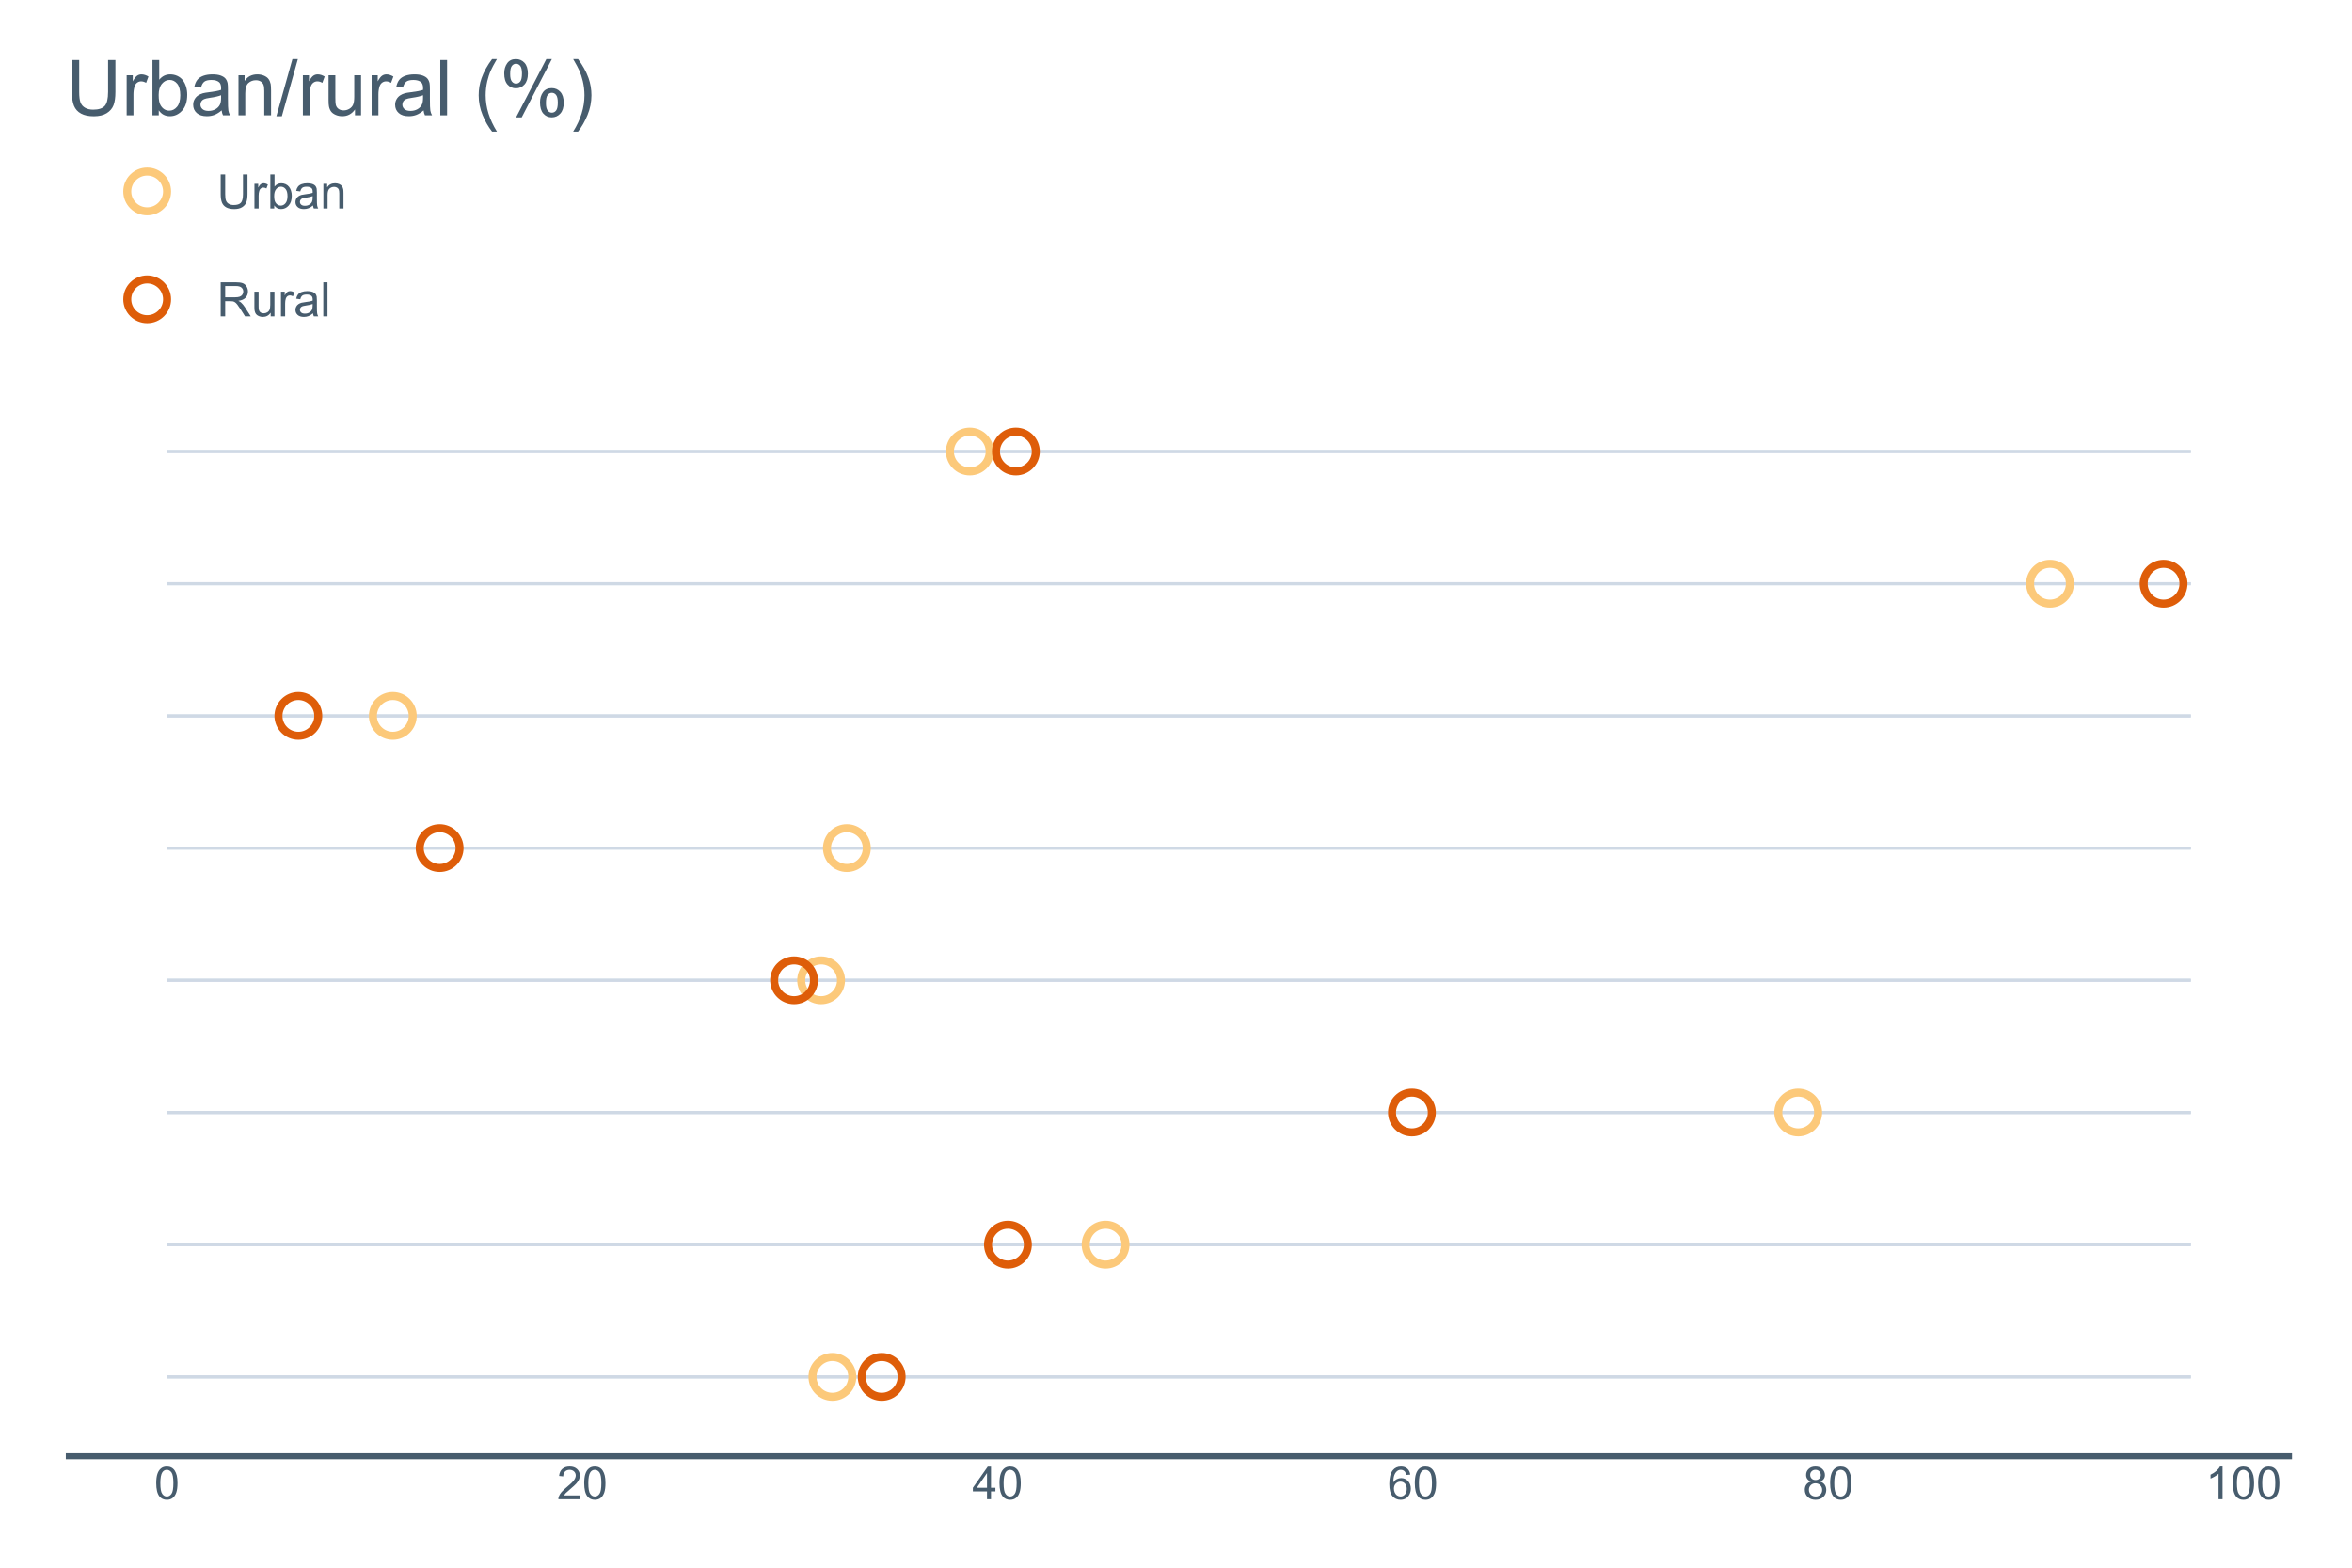 <?xml version="1.0" encoding="UTF-8"?>
<svg xmlns="http://www.w3.org/2000/svg" xmlns:xlink="http://www.w3.org/1999/xlink" width="1080pt" height="720pt" viewBox="0 0 1080 720" version="1.1">
<defs>
<g>
<symbol overflow="visible" id="glyph0-0">
<path style="stroke:none;" d="M 0.867 -7.383 C 0.867 -9.152 1.047 -10.574 1.414 -11.656 C 1.773 -12.734 2.316 -13.57 3.039 -14.156 C 3.754 -14.742 4.656 -15.035 5.75 -15.035 C 6.551 -15.035 7.258 -14.871 7.863 -14.547 C 8.469 -14.223 8.969 -13.758 9.363 -13.148 C 9.758 -12.539 10.066 -11.797 10.293 -10.922 C 10.516 -10.047 10.629 -8.867 10.633 -7.383 C 10.629 -5.625 10.449 -4.207 10.09 -3.129 C 9.73 -2.051 9.191 -1.215 8.473 -0.629 C 7.754 -0.039 6.844 0.25 5.75 0.254 C 4.305 0.25 3.172 -0.262 2.348 -1.297 C 1.359 -2.539 0.867 -4.57 0.867 -7.383 Z M 2.758 -7.383 C 2.754 -4.922 3.043 -3.285 3.621 -2.477 C 4.195 -1.66 4.902 -1.254 5.75 -1.258 C 6.59 -1.254 7.301 -1.66 7.879 -2.48 C 8.453 -3.293 8.742 -4.93 8.742 -7.383 C 8.742 -9.848 8.453 -11.484 7.879 -12.297 C 7.301 -13.105 6.586 -13.512 5.73 -13.512 C 4.887 -13.512 4.211 -13.152 3.707 -12.441 C 3.07 -11.523 2.754 -9.84 2.758 -7.383 Z M 2.758 -7.383 "/>
</symbol>
<symbol overflow="visible" id="glyph0-1">
<path style="stroke:none;" d="M 10.531 -1.766 L 10.531 0 L 0.633 0 C 0.617 -0.441 0.688 -0.867 0.848 -1.277 C 1.098 -1.949 1.5 -2.613 2.059 -3.27 C 2.609 -3.922 3.414 -4.676 4.465 -5.535 C 6.09 -6.867 7.188 -7.926 7.762 -8.707 C 8.332 -9.484 8.617 -10.219 8.621 -10.918 C 8.617 -11.645 8.359 -12.262 7.84 -12.762 C 7.316 -13.262 6.637 -13.512 5.801 -13.512 C 4.914 -13.512 4.203 -13.246 3.676 -12.715 C 3.141 -12.184 2.875 -11.445 2.871 -10.508 L 0.98 -10.703 C 1.105 -12.109 1.594 -13.184 2.441 -13.926 C 3.281 -14.664 4.414 -15.035 5.844 -15.035 C 7.273 -15.035 8.41 -14.637 9.25 -13.84 C 10.086 -13.043 10.504 -12.055 10.508 -10.879 C 10.504 -10.273 10.383 -9.684 10.141 -9.109 C 9.895 -8.527 9.488 -7.918 8.922 -7.281 C 8.352 -6.637 7.406 -5.758 6.086 -4.648 C 4.98 -3.719 4.273 -3.09 3.961 -2.762 C 3.648 -2.426 3.391 -2.094 3.188 -1.766 Z M 10.531 -1.766 "/>
</symbol>
<symbol overflow="visible" id="glyph0-2">
<path style="stroke:none;" d="M 6.762 0 L 6.762 -3.586 L 0.266 -3.586 L 0.266 -5.27 L 7.098 -14.973 L 8.598 -14.973 L 8.598 -5.27 L 10.621 -5.27 L 10.621 -3.586 L 8.598 -3.586 L 8.598 0 Z M 6.762 -5.27 L 6.762 -12.02 L 2.074 -5.27 Z M 6.762 -5.27 "/>
</symbol>
<symbol overflow="visible" id="glyph0-3">
<path style="stroke:none;" d="M 10.406 -11.305 L 8.578 -11.164 C 8.414 -11.883 8.18 -12.406 7.883 -12.734 C 7.383 -13.258 6.773 -13.523 6.047 -13.523 C 5.461 -13.523 4.945 -13.359 4.504 -13.031 C 3.922 -12.609 3.465 -11.992 3.137 -11.184 C 2.801 -10.371 2.629 -9.219 2.613 -7.723 C 3.055 -8.395 3.594 -8.891 4.238 -9.219 C 4.875 -9.543 5.547 -9.707 6.25 -9.711 C 7.473 -9.707 8.516 -9.258 9.379 -8.359 C 10.238 -7.457 10.668 -6.293 10.672 -4.863 C 10.668 -3.922 10.465 -3.047 10.062 -2.242 C 9.656 -1.434 9.102 -0.816 8.395 -0.387 C 7.684 0.039 6.879 0.25 5.984 0.254 C 4.449 0.25 3.199 -0.309 2.234 -1.434 C 1.266 -2.559 0.785 -4.418 0.785 -7.008 C 0.785 -9.898 1.32 -12 2.391 -13.316 C 3.32 -14.461 4.574 -15.035 6.16 -15.035 C 7.332 -15.035 8.297 -14.703 9.055 -14.043 C 9.805 -13.379 10.258 -12.465 10.406 -11.305 Z M 2.902 -4.852 C 2.898 -4.219 3.035 -3.609 3.305 -3.031 C 3.57 -2.449 3.945 -2.012 4.43 -1.711 C 4.914 -1.406 5.422 -1.254 5.953 -1.258 C 6.727 -1.254 7.391 -1.566 7.953 -2.195 C 8.508 -2.82 8.789 -3.672 8.793 -4.75 C 8.789 -5.781 8.512 -6.598 7.965 -7.195 C 7.41 -7.789 6.719 -8.086 5.883 -8.09 C 5.051 -8.086 4.344 -7.789 3.77 -7.195 C 3.188 -6.598 2.898 -5.816 2.902 -4.852 Z M 2.902 -4.852 "/>
</symbol>
<symbol overflow="visible" id="glyph0-4">
<path style="stroke:none;" d="M 3.695 -8.121 C 2.934 -8.398 2.367 -8.793 2 -9.312 C 1.629 -9.828 1.445 -10.449 1.449 -11.172 C 1.445 -12.262 1.84 -13.18 2.625 -13.922 C 3.406 -14.664 4.445 -15.035 5.75 -15.035 C 7.055 -15.035 8.109 -14.652 8.906 -13.895 C 9.703 -13.133 10.102 -12.211 10.102 -11.121 C 10.102 -10.426 9.918 -9.82 9.555 -9.309 C 9.188 -8.793 8.633 -8.398 7.895 -8.121 C 8.809 -7.82 9.508 -7.336 9.992 -6.668 C 10.469 -6 10.711 -5.203 10.715 -4.281 C 10.711 -2.996 10.258 -1.918 9.355 -1.051 C 8.445 -0.18 7.254 0.25 5.781 0.254 C 4.301 0.25 3.109 -0.184 2.203 -1.059 C 1.297 -1.93 0.844 -3.02 0.848 -4.332 C 0.844 -5.301 1.09 -6.117 1.586 -6.773 C 2.078 -7.43 2.781 -7.879 3.695 -8.121 Z M 3.328 -11.234 C 3.328 -10.523 3.555 -9.945 4.012 -9.496 C 4.469 -9.047 5.062 -8.824 5.789 -8.824 C 6.496 -8.824 7.074 -9.047 7.531 -9.492 C 7.98 -9.938 8.207 -10.484 8.211 -11.133 C 8.207 -11.805 7.977 -12.371 7.512 -12.832 C 7.043 -13.293 6.461 -13.523 5.77 -13.523 C 5.066 -13.523 4.484 -13.297 4.023 -12.848 C 3.559 -12.398 3.328 -11.859 3.328 -11.234 Z M 2.738 -4.32 C 2.734 -3.793 2.859 -3.285 3.109 -2.797 C 3.355 -2.305 3.727 -1.926 4.219 -1.66 C 4.707 -1.387 5.234 -1.254 5.801 -1.258 C 6.676 -1.254 7.398 -1.535 7.977 -2.105 C 8.547 -2.668 8.836 -3.387 8.836 -4.258 C 8.836 -5.141 8.539 -5.871 7.949 -6.453 C 7.359 -7.031 6.621 -7.324 5.738 -7.324 C 4.871 -7.324 4.156 -7.035 3.59 -6.465 C 3.02 -5.887 2.734 -5.172 2.738 -4.32 Z M 2.738 -4.32 "/>
</symbol>
<symbol overflow="visible" id="glyph0-5">
<path style="stroke:none;" d="M 7.793 0 L 5.953 0 L 5.953 -11.715 C 5.508 -11.289 4.926 -10.867 4.211 -10.449 C 3.492 -10.023 2.848 -9.707 2.277 -9.5 L 2.277 -11.273 C 3.305 -11.758 4.203 -12.344 4.973 -13.031 C 5.742 -13.719 6.289 -14.387 6.609 -15.035 L 7.793 -15.035 Z M 7.793 0 "/>
</symbol>
<symbol overflow="visible" id="glyph1-0">
<path style="stroke:none;" d="M 11.969 -15.668 L 14.043 -15.668 L 14.043 -6.617 C 14.039 -5.039 13.859 -3.789 13.508 -2.863 C 13.148 -1.938 12.508 -1.184 11.582 -0.605 C 10.648 -0.023 9.426 0.262 7.918 0.266 C 6.449 0.262 5.25 0.012 4.316 -0.492 C 3.383 -0.996 2.719 -1.727 2.32 -2.688 C 1.922 -3.645 1.723 -4.953 1.723 -6.617 L 1.723 -15.668 L 3.793 -15.668 L 3.793 -6.625 C 3.789 -5.262 3.918 -4.258 4.172 -3.617 C 4.426 -2.969 4.859 -2.473 5.477 -2.125 C 6.09 -1.773 6.844 -1.598 7.738 -1.602 C 9.258 -1.598 10.344 -1.945 10.996 -2.637 C 11.641 -3.328 11.965 -4.656 11.969 -6.625 Z M 11.969 -15.668 "/>
</symbol>
<symbol overflow="visible" id="glyph1-1">
<path style="stroke:none;" d="M 1.422 0 L 1.422 -11.352 L 3.152 -11.352 L 3.152 -9.629 C 3.594 -10.43 4 -10.961 4.375 -11.219 C 4.746 -11.473 5.156 -11.602 5.609 -11.605 C 6.254 -11.602 6.914 -11.395 7.59 -10.988 L 6.926 -9.203 C 6.453 -9.477 5.98 -9.613 5.516 -9.617 C 5.09 -9.613 4.711 -9.488 4.379 -9.238 C 4.043 -8.984 3.805 -8.633 3.664 -8.188 C 3.445 -7.5 3.34 -6.754 3.344 -5.941 L 3.344 0 Z M 1.422 0 "/>
</symbol>
<symbol overflow="visible" id="glyph1-2">
<path style="stroke:none;" d="M 3.219 0 L 1.434 0 L 1.434 -15.668 L 3.355 -15.668 L 3.355 -10.078 C 4.164 -11.094 5.199 -11.602 6.465 -11.605 C 7.16 -11.602 7.82 -11.461 8.445 -11.184 C 9.066 -10.898 9.582 -10.504 9.984 -9.996 C 10.387 -9.488 10.703 -8.871 10.934 -8.152 C 11.16 -7.43 11.273 -6.664 11.277 -5.848 C 11.273 -3.902 10.793 -2.398 9.832 -1.336 C 8.871 -0.273 7.715 0.258 6.371 0.258 C 5.027 0.258 3.977 -0.301 3.219 -1.422 Z M 3.195 -5.762 C 3.191 -4.395 3.379 -3.414 3.75 -2.812 C 4.355 -1.82 5.176 -1.324 6.211 -1.324 C 7.051 -1.324 7.777 -1.688 8.391 -2.418 C 9 -3.148 9.305 -4.238 9.309 -5.688 C 9.305 -7.168 9.012 -8.262 8.426 -8.965 C 7.84 -9.668 7.129 -10.02 6.297 -10.023 C 5.453 -10.02 4.727 -9.656 4.113 -8.93 C 3.5 -8.199 3.191 -7.141 3.195 -5.762 Z M 3.195 -5.762 "/>
</symbol>
<symbol overflow="visible" id="glyph1-3">
<path style="stroke:none;" d="M 8.852 -1.398 C 8.137 -0.793 7.449 -0.367 6.793 -0.117 C 6.129 0.133 5.422 0.258 4.672 0.258 C 3.422 0.258 2.465 -0.047 1.793 -0.656 C 1.121 -1.266 0.785 -2.043 0.789 -2.992 C 0.785 -3.547 0.91 -4.055 1.168 -4.516 C 1.418 -4.973 1.75 -5.34 2.164 -5.621 C 2.57 -5.895 3.031 -6.105 3.547 -6.254 C 3.922 -6.348 4.492 -6.445 5.258 -6.539 C 6.809 -6.727 7.953 -6.945 8.688 -7.203 C 8.691 -7.461 8.695 -7.629 8.699 -7.707 C 8.695 -8.488 8.516 -9.043 8.156 -9.363 C 7.664 -9.797 6.934 -10.012 5.965 -10.016 C 5.059 -10.012 4.387 -9.855 3.957 -9.539 C 3.523 -9.219 3.207 -8.656 3.004 -7.855 L 1.121 -8.113 C 1.289 -8.914 1.57 -9.562 1.965 -10.062 C 2.355 -10.555 2.922 -10.938 3.664 -11.203 C 4.402 -11.469 5.262 -11.602 6.242 -11.605 C 7.207 -11.602 7.996 -11.488 8.602 -11.262 C 9.207 -11.035 9.652 -10.746 9.938 -10.402 C 10.223 -10.055 10.422 -9.621 10.539 -9.094 C 10.598 -8.766 10.629 -8.172 10.633 -7.32 L 10.633 -4.758 C 10.629 -2.969 10.668 -1.836 10.754 -1.363 C 10.832 -0.887 10.996 -0.434 11.242 0 L 9.234 0 C 9.031 -0.398 8.902 -0.863 8.852 -1.398 Z M 8.688 -5.695 C 7.988 -5.41 6.941 -5.168 5.547 -4.969 C 4.754 -4.855 4.195 -4.727 3.867 -4.586 C 3.539 -4.441 3.285 -4.23 3.109 -3.957 C 2.93 -3.68 2.84 -3.379 2.844 -3.047 C 2.84 -2.531 3.035 -2.102 3.426 -1.762 C 3.812 -1.418 4.379 -1.246 5.129 -1.25 C 5.867 -1.246 6.527 -1.41 7.105 -1.734 C 7.68 -2.059 8.105 -2.5 8.379 -3.066 C 8.582 -3.496 8.684 -4.141 8.688 -4.992 Z M 8.688 -5.695 "/>
</symbol>
<symbol overflow="visible" id="glyph1-4">
<path style="stroke:none;" d="M 1.441 0 L 1.441 -11.352 L 3.176 -11.352 L 3.176 -9.738 C 4.008 -10.98 5.211 -11.602 6.785 -11.605 C 7.469 -11.602 8.098 -11.48 8.672 -11.238 C 9.246 -10.992 9.676 -10.668 9.961 -10.27 C 10.246 -9.867 10.445 -9.395 10.559 -8.852 C 10.629 -8.492 10.664 -7.867 10.668 -6.98 L 10.668 0 L 8.742 0 L 8.742 -6.906 C 8.742 -7.684 8.664 -8.27 8.516 -8.66 C 8.363 -9.051 8.098 -9.359 7.719 -9.594 C 7.336 -9.82 6.891 -9.938 6.379 -9.941 C 5.559 -9.938 4.852 -9.676 4.258 -9.16 C 3.66 -8.637 3.363 -7.652 3.367 -6.199 L 3.367 0 Z M 1.441 0 "/>
</symbol>
<symbol overflow="visible" id="glyph1-5">
<path style="stroke:none;" d="M 1.723 0 L 1.723 -15.668 L 8.668 -15.668 C 10.059 -15.668 11.121 -15.527 11.852 -15.246 C 12.574 -14.965 13.156 -14.465 13.594 -13.754 C 14.027 -13.039 14.242 -12.254 14.246 -11.395 C 14.242 -10.281 13.883 -9.344 13.168 -8.582 C 12.445 -7.816 11.336 -7.332 9.832 -7.129 C 10.379 -6.863 10.793 -6.602 11.082 -6.348 C 11.684 -5.789 12.258 -5.098 12.805 -4.266 L 15.531 0 L 12.922 0 L 10.848 -3.262 C 10.238 -4.199 9.742 -4.918 9.352 -5.418 C 8.961 -5.914 8.609 -6.262 8.301 -6.465 C 7.988 -6.66 7.672 -6.801 7.352 -6.883 C 7.113 -6.93 6.73 -6.953 6.199 -6.957 L 3.793 -6.957 L 3.793 0 Z M 3.793 -8.754 L 8.25 -8.754 C 9.195 -8.754 9.934 -8.852 10.473 -9.047 C 11.004 -9.242 11.41 -9.555 11.691 -9.984 C 11.965 -10.414 12.105 -10.883 12.109 -11.395 C 12.105 -12.133 11.836 -12.742 11.301 -13.219 C 10.762 -13.695 9.914 -13.934 8.754 -13.938 L 3.793 -13.938 Z M 3.793 -8.754 "/>
</symbol>
<symbol overflow="visible" id="glyph1-6">
<path style="stroke:none;" d="M 8.883 0 L 8.883 -1.668 C 7.996 -0.383 6.793 0.258 5.281 0.258 C 4.605 0.258 3.98 0.133 3.402 -0.125 C 2.82 -0.379 2.391 -0.703 2.109 -1.094 C 1.828 -1.48 1.629 -1.957 1.52 -2.523 C 1.434 -2.898 1.395 -3.496 1.398 -4.316 L 1.398 -11.352 L 3.324 -11.352 L 3.324 -5.055 C 3.32 -4.047 3.359 -3.371 3.441 -3.023 C 3.559 -2.516 3.816 -2.117 4.211 -1.832 C 4.602 -1.539 5.086 -1.395 5.664 -1.398 C 6.238 -1.395 6.781 -1.543 7.289 -1.844 C 7.793 -2.137 8.148 -2.539 8.363 -3.051 C 8.57 -3.559 8.676 -4.297 8.68 -5.27 L 8.68 -11.352 L 10.602 -11.352 L 10.602 0 Z M 8.883 0 "/>
</symbol>
<symbol overflow="visible" id="glyph1-7">
<path style="stroke:none;" d="M 1.398 0 L 1.398 -15.668 L 3.324 -15.668 L 3.324 0 Z M 1.398 0 "/>
</symbol>
<symbol overflow="visible" id="glyph2-0">
<path style="stroke:none;" d="M 19.414 -25.41 L 22.777 -25.41 L 22.777 -10.73 C 22.773 -8.172 22.484 -6.145 21.91 -4.645 C 21.328 -3.141 20.285 -1.918 18.781 -0.977 C 17.27 -0.035 15.293 0.434 12.844 0.434 C 10.461 0.434 8.512 0.023 7 -0.797 C 5.484 -1.617 4.402 -2.805 3.758 -4.359 C 3.109 -5.914 2.789 -8.035 2.789 -10.73 L 2.789 -25.41 L 6.152 -25.41 L 6.152 -10.746 C 6.152 -8.539 6.355 -6.91 6.766 -5.867 C 7.176 -4.816 7.883 -4.012 8.883 -3.449 C 9.883 -2.883 11.105 -2.602 12.551 -2.602 C 15.02 -2.602 16.781 -3.16 17.836 -4.281 C 18.887 -5.398 19.41 -7.555 19.414 -10.746 Z M 19.414 -25.41 "/>
</symbol>
<symbol overflow="visible" id="glyph2-1">
<path style="stroke:none;" d="M 2.305 0 L 2.305 -18.41 L 5.113 -18.41 L 5.113 -15.617 C 5.828 -16.922 6.488 -17.785 7.098 -18.199 C 7.699 -18.613 8.367 -18.82 9.102 -18.824 C 10.148 -18.82 11.219 -18.484 12.309 -17.82 L 11.234 -14.926 C 10.469 -15.371 9.707 -15.598 8.945 -15.602 C 8.262 -15.598 7.648 -15.391 7.105 -14.984 C 6.562 -14.57 6.176 -14.004 5.945 -13.277 C 5.598 -12.168 5.426 -10.953 5.426 -9.637 L 5.426 0 Z M 2.305 0 "/>
</symbol>
<symbol overflow="visible" id="glyph2-2">
<path style="stroke:none;" d="M 5.219 0 L 2.324 0 L 2.324 -25.41 L 5.441 -25.41 L 5.441 -16.348 C 6.758 -17.996 8.441 -18.82 10.488 -18.824 C 11.621 -18.82 12.691 -18.594 13.703 -18.141 C 14.711 -17.684 15.543 -17.039 16.199 -16.215 C 16.852 -15.387 17.363 -14.391 17.734 -13.227 C 18.102 -12.055 18.285 -10.809 18.289 -9.48 C 18.285 -6.324 17.504 -3.887 15.945 -2.168 C 14.383 -0.449 12.512 0.41 10.332 0.414 C 8.152 0.41 6.449 -0.492 5.219 -2.305 Z M 5.184 -9.344 C 5.18 -7.133 5.48 -5.539 6.086 -4.559 C 7.066 -2.949 8.395 -2.145 10.07 -2.148 C 11.434 -2.145 12.613 -2.738 13.605 -3.926 C 14.598 -5.109 15.094 -6.875 15.098 -9.223 C 15.094 -11.625 14.617 -13.398 13.668 -14.543 C 12.711 -15.684 11.559 -16.254 10.211 -16.258 C 8.844 -16.254 7.664 -15.66 6.672 -14.48 C 5.676 -13.293 5.18 -11.582 5.184 -9.344 Z M 5.184 -9.344 "/>
</symbol>
<symbol overflow="visible" id="glyph2-3">
<path style="stroke:none;" d="M 14.352 -2.27 C 13.191 -1.285 12.082 -0.594 11.016 -0.191 C 9.945 0.211 8.797 0.41 7.574 0.414 C 5.551 0.41 3.996 -0.082 2.91 -1.066 C 1.82 -2.051 1.277 -3.312 1.281 -4.852 C 1.277 -5.754 1.48 -6.578 1.895 -7.324 C 2.301 -8.066 2.84 -8.664 3.508 -9.117 C 4.172 -9.566 4.922 -9.906 5.754 -10.141 C 6.363 -10.301 7.285 -10.457 8.527 -10.609 C 11.043 -10.906 12.898 -11.266 14.094 -11.684 C 14.102 -12.109 14.109 -12.379 14.109 -12.496 C 14.109 -13.766 13.812 -14.66 13.227 -15.184 C 12.426 -15.887 11.242 -16.242 9.672 -16.242 C 8.203 -16.242 7.121 -15.984 6.422 -15.469 C 5.723 -14.953 5.203 -14.043 4.871 -12.742 L 1.82 -13.156 C 2.094 -14.461 2.551 -15.516 3.188 -16.32 C 3.824 -17.117 4.742 -17.734 5.945 -18.172 C 7.145 -18.602 8.539 -18.82 10.125 -18.824 C 11.695 -18.82 12.969 -18.637 13.953 -18.27 C 14.93 -17.898 15.652 -17.434 16.117 -16.875 C 16.578 -16.312 16.902 -15.602 17.09 -14.75 C 17.191 -14.215 17.242 -13.258 17.246 -11.875 L 17.246 -7.715 C 17.242 -4.812 17.309 -2.977 17.445 -2.211 C 17.574 -1.438 17.84 -0.703 18.234 0 L 14.977 0 C 14.652 -0.645 14.441 -1.398 14.352 -2.27 Z M 14.094 -9.238 C 12.957 -8.773 11.258 -8.379 8.996 -8.059 C 7.707 -7.871 6.801 -7.664 6.273 -7.434 C 5.738 -7.203 5.328 -6.867 5.043 -6.422 C 4.75 -5.977 4.605 -5.48 4.609 -4.941 C 4.605 -4.105 4.922 -3.414 5.555 -2.859 C 6.184 -2.305 7.105 -2.027 8.32 -2.027 C 9.523 -2.027 10.59 -2.289 11.527 -2.816 C 12.457 -3.34 13.145 -4.059 13.59 -4.977 C 13.922 -5.676 14.09 -6.715 14.094 -8.094 Z M 14.094 -9.238 "/>
</symbol>
<symbol overflow="visible" id="glyph2-4">
<path style="stroke:none;" d="M 2.34 0 L 2.34 -18.41 L 5.148 -18.41 L 5.148 -15.793 C 6.496 -17.809 8.449 -18.82 11.008 -18.824 C 12.113 -18.82 13.133 -18.621 14.066 -18.227 C 14.992 -17.824 15.688 -17.301 16.152 -16.656 C 16.613 -16.008 16.938 -15.238 17.125 -14.352 C 17.238 -13.77 17.297 -12.762 17.301 -11.32 L 17.301 0 L 14.18 0 L 14.18 -11.199 C 14.18 -12.465 14.059 -13.414 13.816 -14.047 C 13.574 -14.672 13.141 -15.176 12.523 -15.555 C 11.902 -15.93 11.18 -16.117 10.348 -16.121 C 9.02 -16.117 7.871 -15.695 6.906 -14.855 C 5.941 -14.008 5.461 -12.41 5.461 -10.055 L 5.461 0 Z M 2.34 0 "/>
</symbol>
<symbol overflow="visible" id="glyph2-5">
<path style="stroke:none;" d="M 0 0.434 L 7.367 -25.844 L 9.863 -25.844 L 2.512 0.434 Z M 0 0.434 "/>
</symbol>
<symbol overflow="visible" id="glyph2-6">
<path style="stroke:none;" d="M 14.406 0 L 14.406 -2.703 C 12.969 -0.625 11.02 0.41 8.562 0.414 C 7.473 0.41 6.461 0.207 5.52 -0.207 C 4.578 -0.621 3.879 -1.145 3.422 -1.777 C 2.965 -2.402 2.645 -3.176 2.461 -4.09 C 2.332 -4.699 2.266 -5.668 2.27 -7.004 L 2.27 -18.41 L 5.391 -18.41 L 5.391 -8.199 C 5.391 -6.566 5.453 -5.469 5.582 -4.906 C 5.773 -4.082 6.188 -3.438 6.828 -2.973 C 7.461 -2.5 8.25 -2.266 9.188 -2.27 C 10.121 -2.266 10.996 -2.508 11.82 -2.988 C 12.637 -3.469 13.219 -4.121 13.562 -4.949 C 13.902 -5.773 14.074 -6.973 14.074 -8.547 L 14.074 -18.41 L 17.195 -18.41 L 17.195 0 Z M 14.406 0 "/>
</symbol>
<symbol overflow="visible" id="glyph2-7">
<path style="stroke:none;" d="M 2.27 0 L 2.27 -25.41 L 5.391 -25.41 L 5.391 0 Z M 2.27 0 "/>
</symbol>
<symbol overflow="visible" id="glyph2-8">
<path style="stroke:none;" d=""/>
</symbol>
<symbol overflow="visible" id="glyph2-9">
<path style="stroke:none;" d="M 8.305 7.473 C 6.578 5.293 5.121 2.754 3.934 -0.156 C 2.738 -3.066 2.145 -6.082 2.148 -9.203 C 2.145 -11.949 2.59 -14.586 3.484 -17.109 C 4.52 -20.031 6.125 -22.941 8.305 -25.844 L 10.539 -25.844 C 9.137 -23.438 8.211 -21.723 7.766 -20.695 C 7.055 -19.102 6.5 -17.438 6.102 -15.703 C 5.602 -13.543 5.355 -11.371 5.355 -9.188 C 5.355 -3.625 7.082 1.926 10.539 7.473 Z M 8.305 7.473 "/>
</symbol>
<symbol overflow="visible" id="glyph2-10">
<path style="stroke:none;" d="M 2.062 -19.309 C 2.062 -21.121 2.516 -22.664 3.43 -23.938 C 4.34 -25.203 5.664 -25.84 7.402 -25.844 C 8.992 -25.84 10.312 -25.27 11.359 -24.137 C 12.402 -22.996 12.926 -21.324 12.93 -19.121 C 12.926 -16.965 12.398 -15.309 11.344 -14.152 C 10.285 -12.988 8.98 -12.41 7.438 -12.41 C 5.898 -12.41 4.621 -12.98 3.598 -14.125 C 2.574 -15.27 2.062 -16.996 2.062 -19.309 Z M 7.488 -23.695 C 6.715 -23.695 6.07 -23.359 5.555 -22.688 C 5.039 -22.016 4.781 -20.785 4.785 -19 C 4.781 -17.367 5.039 -16.219 5.562 -15.559 C 6.078 -14.891 6.723 -14.559 7.488 -14.562 C 8.273 -14.559 8.922 -14.895 9.438 -15.566 C 9.949 -16.234 10.207 -17.461 10.211 -19.242 C 10.207 -20.883 9.945 -22.035 9.43 -22.699 C 8.906 -23.363 8.262 -23.695 7.488 -23.695 Z M 7.504 0.938 L 21.406 -25.844 L 23.938 -25.844 L 10.09 0.938 Z M 18.496 -5.961 C 18.492 -7.785 18.949 -9.332 19.863 -10.598 C 20.777 -11.859 22.105 -12.492 23.852 -12.496 C 25.441 -12.492 26.762 -11.922 27.812 -10.789 C 28.855 -9.648 29.379 -7.977 29.383 -5.773 C 29.379 -3.617 28.852 -1.961 27.797 -0.805 C 26.738 0.359 25.426 0.938 23.867 0.938 C 22.328 0.938 21.051 0.363 20.027 -0.785 C 19.004 -1.934 18.492 -3.656 18.496 -5.961 Z M 23.938 -10.348 C 23.148 -10.348 22.5 -10.012 21.988 -9.34 C 21.473 -8.668 21.215 -7.438 21.219 -5.652 C 21.215 -4.031 21.477 -2.887 21.996 -2.219 C 22.516 -1.547 23.156 -1.211 23.922 -1.215 C 24.715 -1.211 25.371 -1.547 25.887 -2.219 C 26.402 -2.887 26.66 -4.113 26.66 -5.895 C 26.66 -7.535 26.398 -8.688 25.879 -9.352 C 25.359 -10.016 24.711 -10.348 23.938 -10.348 Z M 23.938 -10.348 "/>
</symbol>
<symbol overflow="visible" id="glyph2-11">
<path style="stroke:none;" d="M 4.387 7.473 L 2.148 7.473 C 5.602 1.926 7.328 -3.625 7.332 -9.188 C 7.328 -11.359 7.082 -13.512 6.586 -15.652 C 6.191 -17.383 5.641 -19.047 4.941 -20.645 C 4.488 -21.68 3.559 -23.414 2.148 -25.844 L 4.387 -25.844 C 6.555 -22.941 8.16 -20.031 9.203 -17.109 C 10.09 -14.586 10.535 -11.949 10.539 -9.203 C 10.535 -6.082 9.938 -3.066 8.742 -0.156 C 7.547 2.754 6.094 5.293 4.387 7.473 Z M 4.387 7.473 "/>
</symbol>
</g>
<clipPath id="clip1">
  <path d="M 30.223 170.941 L 1053.441 170.941 L 1053.441 669.785 L 30.223 669.785 Z M 30.223 170.941 "/>
</clipPath>
</defs>
<g id="surface63162">
<g clip-path="url(#clip1)" clip-rule="nonzero">
<path style="fill-rule:nonzero;fill:rgb(34.902%,34.902%,34.902%);fill-opacity:1;stroke-width:1.383;stroke-linecap:square;stroke-linejoin:miter;stroke:rgb(81.176%,85.098%,89.804%);stroke-opacity:1;stroke-miterlimit:10;" d="M 76.688 328.793 L 1005.977 328.793 Z M 76.688 328.793 "/>
<path style="fill-rule:nonzero;fill:rgb(34.902%,34.902%,34.902%);fill-opacity:1;stroke-width:1.383;stroke-linecap:square;stroke-linejoin:miter;stroke:rgb(81.176%,85.098%,89.804%);stroke-opacity:1;stroke-miterlimit:10;" d="M 76.688 328.793 L 1005.977 328.793 Z M 76.688 328.793 "/>
<path style="fill-rule:nonzero;fill:rgb(34.902%,34.902%,34.902%);fill-opacity:1;stroke-width:1.383;stroke-linecap:square;stroke-linejoin:miter;stroke:rgb(81.176%,85.098%,89.804%);stroke-opacity:1;stroke-miterlimit:10;" d="M 76.688 389.508 L 1005.977 389.508 Z M 76.688 389.508 "/>
<path style="fill-rule:nonzero;fill:rgb(34.902%,34.902%,34.902%);fill-opacity:1;stroke-width:1.383;stroke-linecap:square;stroke-linejoin:miter;stroke:rgb(81.176%,85.098%,89.804%);stroke-opacity:1;stroke-miterlimit:10;" d="M 76.688 389.508 L 1005.977 389.508 Z M 76.688 389.508 "/>
<path style="fill-rule:nonzero;fill:rgb(34.902%,34.902%,34.902%);fill-opacity:1;stroke-width:1.383;stroke-linecap:square;stroke-linejoin:miter;stroke:rgb(81.176%,85.098%,89.804%);stroke-opacity:1;stroke-miterlimit:10;" d="M 76.688 450.219 L 1005.977 450.219 Z M 76.688 450.219 "/>
<path style="fill-rule:nonzero;fill:rgb(34.902%,34.902%,34.902%);fill-opacity:1;stroke-width:1.383;stroke-linecap:square;stroke-linejoin:miter;stroke:rgb(81.176%,85.098%,89.804%);stroke-opacity:1;stroke-miterlimit:10;" d="M 76.688 450.219 L 1005.977 450.219 Z M 76.688 450.219 "/>
<path style="fill-rule:nonzero;fill:rgb(34.902%,34.902%,34.902%);fill-opacity:1;stroke-width:1.383;stroke-linecap:square;stroke-linejoin:miter;stroke:rgb(81.176%,85.098%,89.804%);stroke-opacity:1;stroke-miterlimit:10;" d="M 76.688 268.082 L 1005.977 268.082 Z M 76.688 268.082 "/>
<path style="fill-rule:nonzero;fill:rgb(34.902%,34.902%,34.902%);fill-opacity:1;stroke-width:1.383;stroke-linecap:square;stroke-linejoin:miter;stroke:rgb(81.176%,85.098%,89.804%);stroke-opacity:1;stroke-miterlimit:10;" d="M 76.688 268.082 L 1005.977 268.082 Z M 76.688 268.082 "/>
<path style="fill-rule:nonzero;fill:rgb(34.902%,34.902%,34.902%);fill-opacity:1;stroke-width:1.383;stroke-linecap:square;stroke-linejoin:miter;stroke:rgb(81.176%,85.098%,89.804%);stroke-opacity:1;stroke-miterlimit:10;" d="M 76.688 207.367 L 1005.977 207.367 Z M 76.688 207.367 "/>
<path style="fill-rule:nonzero;fill:rgb(34.902%,34.902%,34.902%);fill-opacity:1;stroke-width:1.383;stroke-linecap:square;stroke-linejoin:miter;stroke:rgb(81.176%,85.098%,89.804%);stroke-opacity:1;stroke-miterlimit:10;" d="M 76.688 207.367 L 1005.977 207.367 Z M 76.688 207.367 "/>
<path style="fill-rule:nonzero;fill:rgb(34.902%,34.902%,34.902%);fill-opacity:1;stroke-width:1.383;stroke-linecap:square;stroke-linejoin:miter;stroke:rgb(81.176%,85.098%,89.804%);stroke-opacity:1;stroke-miterlimit:10;" d="M 76.688 632.355 L 1005.977 632.355 Z M 76.688 632.355 "/>
<path style="fill-rule:nonzero;fill:rgb(34.902%,34.902%,34.902%);fill-opacity:1;stroke-width:1.383;stroke-linecap:square;stroke-linejoin:miter;stroke:rgb(81.176%,85.098%,89.804%);stroke-opacity:1;stroke-miterlimit:10;" d="M 76.688 632.355 L 1005.977 632.355 Z M 76.688 632.355 "/>
<path style="fill-rule:nonzero;fill:rgb(34.902%,34.902%,34.902%);fill-opacity:1;stroke-width:1.383;stroke-linecap:square;stroke-linejoin:miter;stroke:rgb(81.176%,85.098%,89.804%);stroke-opacity:1;stroke-miterlimit:10;" d="M 76.688 571.645 L 1005.977 571.645 Z M 76.688 571.645 "/>
<path style="fill-rule:nonzero;fill:rgb(34.902%,34.902%,34.902%);fill-opacity:1;stroke-width:1.383;stroke-linecap:square;stroke-linejoin:miter;stroke:rgb(81.176%,85.098%,89.804%);stroke-opacity:1;stroke-miterlimit:10;" d="M 76.688 571.645 L 1005.977 571.645 Z M 76.688 571.645 "/>
<path style="fill-rule:nonzero;fill:rgb(34.902%,34.902%,34.902%);fill-opacity:1;stroke-width:1.383;stroke-linecap:square;stroke-linejoin:miter;stroke:rgb(81.176%,85.098%,89.804%);stroke-opacity:1;stroke-miterlimit:10;" d="M 76.688 510.934 L 1005.977 510.934 Z M 76.688 510.934 "/>
<path style="fill-rule:nonzero;fill:rgb(34.902%,34.902%,34.902%);fill-opacity:1;stroke-width:1.383;stroke-linecap:square;stroke-linejoin:miter;stroke:rgb(81.176%,85.098%,89.804%);stroke-opacity:1;stroke-miterlimit:10;" d="M 76.688 510.934 L 1005.977 510.934 Z M 76.688 510.934 "/>
<path style="fill:none;stroke-width:3.675;stroke-linecap:round;stroke-linejoin:round;stroke:rgb(98.824%,78.824%,47.843%);stroke-opacity:1;stroke-miterlimit:10;" d="M 189.516 328.793 C 189.516 333.84 185.422 337.934 180.375 337.934 C 175.328 337.934 171.234 333.84 171.234 328.793 C 171.234 323.746 175.328 319.656 180.375 319.656 C 185.422 319.656 189.516 323.746 189.516 328.793 "/>
<path style="fill:none;stroke-width:3.675;stroke-linecap:round;stroke-linejoin:round;stroke:rgb(87.059%,36.471%,3.529%);stroke-opacity:1;stroke-miterlimit:10;" d="M 146.145 328.793 C 146.145 333.84 142.055 337.934 137.004 337.934 C 131.957 337.934 127.867 333.84 127.867 328.793 C 127.867 323.746 131.957 319.656 137.004 319.656 C 142.055 319.656 146.145 323.746 146.145 328.793 "/>
<path style="fill:none;stroke-width:3.675;stroke-linecap:round;stroke-linejoin:round;stroke:rgb(98.824%,78.824%,47.843%);stroke-opacity:1;stroke-miterlimit:10;" d="M 398.012 389.508 C 398.012 394.555 393.918 398.645 388.871 398.645 C 383.824 398.645 379.734 394.555 379.734 389.508 C 379.734 384.461 383.824 380.367 388.871 380.367 C 393.918 380.367 398.012 384.461 398.012 389.508 "/>
<path style="fill:none;stroke-width:3.675;stroke-linecap:round;stroke-linejoin:round;stroke:rgb(87.059%,36.471%,3.529%);stroke-opacity:1;stroke-miterlimit:10;" d="M 211.023 389.508 C 211.023 394.555 206.93 398.645 201.883 398.645 C 196.836 398.645 192.742 394.555 192.742 389.508 C 192.742 384.461 196.836 380.367 201.883 380.367 C 206.93 380.367 211.023 384.461 211.023 389.508 "/>
<path style="fill:none;stroke-width:3.675;stroke-linecap:round;stroke-linejoin:round;stroke:rgb(98.824%,78.824%,47.843%);stroke-opacity:1;stroke-miterlimit:10;" d="M 386.188 450.219 C 386.188 455.266 382.098 459.359 377.051 459.359 C 372 459.359 367.91 455.266 367.91 450.219 C 367.91 445.172 372 441.082 377.051 441.082 C 382.098 441.082 386.188 445.172 386.188 450.219 "/>
<path style="fill:none;stroke-width:3.675;stroke-linecap:round;stroke-linejoin:round;stroke:rgb(87.059%,36.471%,3.529%);stroke-opacity:1;stroke-miterlimit:10;" d="M 373.766 450.219 C 373.766 455.266 369.676 459.359 364.625 459.359 C 359.578 459.359 355.488 455.266 355.488 450.219 C 355.488 445.172 359.578 441.082 364.625 441.082 C 369.676 441.082 373.766 445.172 373.766 450.219 "/>
<path style="fill:none;stroke-width:3.675;stroke-linecap:round;stroke-linejoin:round;stroke:rgb(98.824%,78.824%,47.843%);stroke-opacity:1;stroke-miterlimit:10;" d="M 950.465 268.082 C 950.465 273.129 946.375 277.223 941.328 277.223 C 936.281 277.223 932.188 273.129 932.188 268.082 C 932.188 263.035 936.281 258.941 941.328 258.941 C 946.375 258.941 950.465 263.035 950.465 268.082 "/>
<path style="fill:none;stroke-width:3.675;stroke-linecap:round;stroke-linejoin:round;stroke:rgb(87.059%,36.471%,3.529%);stroke-opacity:1;stroke-miterlimit:10;" d="M 1002.621 268.082 C 1002.621 273.129 998.531 277.223 993.48 277.223 C 988.434 277.223 984.344 273.129 984.344 268.082 C 984.344 263.035 988.434 258.941 993.48 258.941 C 998.531 258.941 1002.621 263.035 1002.621 268.082 "/>
<path style="fill:none;stroke-width:3.675;stroke-linecap:round;stroke-linejoin:round;stroke:rgb(98.824%,78.824%,47.843%);stroke-opacity:1;stroke-miterlimit:10;" d="M 454.465 207.367 C 454.465 212.418 450.371 216.508 445.324 216.508 C 440.277 216.508 436.184 212.418 436.184 207.367 C 436.184 202.32 440.277 198.23 445.324 198.23 C 450.371 198.23 454.465 202.32 454.465 207.367 "/>
<path style="fill:none;stroke-width:3.675;stroke-linecap:round;stroke-linejoin:round;stroke:rgb(87.059%,36.471%,3.529%);stroke-opacity:1;stroke-miterlimit:10;" d="M 475.625 207.367 C 475.625 212.418 471.531 216.508 466.484 216.508 C 461.438 216.508 457.344 212.418 457.344 207.367 C 457.344 202.32 461.438 198.23 466.484 198.23 C 471.531 198.23 475.625 202.32 475.625 207.367 "/>
<path style="fill:none;stroke-width:3.675;stroke-linecap:round;stroke-linejoin:round;stroke:rgb(98.824%,78.824%,47.843%);stroke-opacity:1;stroke-miterlimit:10;" d="M 391.367 632.355 C 391.367 637.406 387.277 641.496 382.23 641.496 C 377.18 641.496 373.09 637.406 373.09 632.355 C 373.09 627.309 377.18 623.219 382.23 623.219 C 387.277 623.219 391.367 627.309 391.367 632.355 "/>
<path style="fill:none;stroke-width:3.675;stroke-linecap:round;stroke-linejoin:round;stroke:rgb(87.059%,36.471%,3.529%);stroke-opacity:1;stroke-miterlimit:10;" d="M 414.004 632.355 C 414.004 637.406 409.91 641.496 404.863 641.496 C 399.816 641.496 395.727 637.406 395.727 632.355 C 395.727 627.309 399.816 623.219 404.863 623.219 C 409.91 623.219 414.004 627.309 414.004 632.355 "/>
<path style="fill:none;stroke-width:3.675;stroke-linecap:round;stroke-linejoin:round;stroke:rgb(98.824%,78.824%,47.843%);stroke-opacity:1;stroke-miterlimit:10;" d="M 516.816 571.645 C 516.816 576.691 512.727 580.785 507.68 580.785 C 502.629 580.785 498.539 576.691 498.539 571.645 C 498.539 566.598 502.629 562.504 507.68 562.504 C 512.727 562.504 516.816 566.598 516.816 571.645 "/>
<path style="fill:none;stroke-width:3.675;stroke-linecap:round;stroke-linejoin:round;stroke:rgb(87.059%,36.471%,3.529%);stroke-opacity:1;stroke-miterlimit:10;" d="M 471.973 571.645 C 471.973 576.691 467.883 580.785 462.832 580.785 C 457.785 580.785 453.695 576.691 453.695 571.645 C 453.695 566.598 457.785 562.504 462.832 562.504 C 467.883 562.504 471.973 566.598 471.973 571.645 "/>
<path style="fill:none;stroke-width:3.675;stroke-linecap:round;stroke-linejoin:round;stroke:rgb(98.824%,78.824%,47.843%);stroke-opacity:1;stroke-miterlimit:10;" d="M 834.848 510.934 C 834.848 515.98 830.758 520.07 825.711 520.07 C 820.664 520.07 816.57 515.98 816.57 510.934 C 816.57 505.883 820.664 501.793 825.711 501.793 C 830.758 501.793 834.848 505.883 834.848 510.934 "/>
<path style="fill:none;stroke-width:3.675;stroke-linecap:round;stroke-linejoin:round;stroke:rgb(87.059%,36.471%,3.529%);stroke-opacity:1;stroke-miterlimit:10;" d="M 657.469 510.934 C 657.469 515.98 653.375 520.07 648.328 520.07 C 643.281 520.07 639.191 515.98 639.191 510.934 C 639.191 505.883 643.281 501.793 648.328 501.793 C 653.375 501.793 657.469 505.883 657.469 510.934 "/>
</g>
<path style="fill:none;stroke-width:2.766;stroke-linecap:butt;stroke-linejoin:round;stroke:rgb(27.843%,36.078%,42.745%);stroke-opacity:1;stroke-miterlimit:10;" d="M 30.223 668.785 L 1052.441 668.785 "/>
<g style="fill:rgb(27.843%,36.078%,42.745%);fill-opacity:1;">
  <use xlink:href="#glyph0-0" x="70.871" y="688.551"/>
</g>
<g style="fill:rgb(27.843%,36.078%,42.745%);fill-opacity:1;">
  <use xlink:href="#glyph0-1" x="255.758" y="688.551"/>
  <use xlink:href="#glyph0-0" x="267.391" y="688.551"/>
</g>
<g style="fill:rgb(27.843%,36.078%,42.745%);fill-opacity:1;">
  <use xlink:href="#glyph0-2" x="446.461" y="688.551"/>
  <use xlink:href="#glyph0-0" x="458.094" y="688.551"/>
</g>
<g style="fill:rgb(27.843%,36.078%,42.745%);fill-opacity:1;">
  <use xlink:href="#glyph0-3" x="637.164" y="688.551"/>
  <use xlink:href="#glyph0-0" x="648.797" y="688.551"/>
</g>
<g style="fill:rgb(27.843%,36.078%,42.745%);fill-opacity:1;">
  <use xlink:href="#glyph0-4" x="827.871" y="688.551"/>
  <use xlink:href="#glyph0-0" x="839.504" y="688.551"/>
</g>
<g style="fill:rgb(27.843%,36.078%,42.745%);fill-opacity:1;">
  <use xlink:href="#glyph0-5" x="1012.758" y="688.551"/>
  <use xlink:href="#glyph0-0" x="1024.391" y="688.551"/>
  <use xlink:href="#glyph0-0" x="1036.024" y="688.551"/>
</g>
<path style="fill:none;stroke-width:3.675;stroke-linecap:round;stroke-linejoin:round;stroke:rgb(98.824%,78.824%,47.843%);stroke-opacity:1;stroke-miterlimit:10;" d="M 76.719 87.93 C 76.719 92.977 72.625 97.07 67.578 97.07 C 62.531 97.07 58.438 92.977 58.438 87.93 C 58.438 82.883 62.531 78.793 67.578 78.793 C 72.625 78.793 76.719 82.883 76.719 87.93 "/>
<path style="fill:none;stroke-width:3.675;stroke-linecap:round;stroke-linejoin:round;stroke:rgb(87.059%,36.471%,3.529%);stroke-opacity:1;stroke-miterlimit:10;" d="M 76.719 137.461 C 76.719 142.508 72.625 146.598 67.578 146.598 C 62.531 146.598 58.438 142.508 58.438 137.461 C 58.438 132.41 62.531 128.32 67.578 128.32 C 72.625 128.32 76.719 132.41 76.719 137.461 "/>
<g style="fill:rgb(27.843%,36.078%,42.745%);fill-opacity:1;">
  <use xlink:href="#glyph1-0" x="99.609" y="95.766"/>
  <use xlink:href="#glyph1-1" x="115.417" y="95.766"/>
  <use xlink:href="#glyph1-2" x="122.706" y="95.766"/>
  <use xlink:href="#glyph1-3" x="134.88" y="95.766"/>
  <use xlink:href="#glyph1-4" x="147.053" y="95.766"/>
</g>
<g style="fill:rgb(27.843%,36.078%,42.745%);fill-opacity:1;">
  <use xlink:href="#glyph1-5" x="99.609" y="145.293"/>
  <use xlink:href="#glyph1-6" x="115.417" y="145.293"/>
  <use xlink:href="#glyph1-1" x="127.59" y="145.293"/>
  <use xlink:href="#glyph1-3" x="134.88" y="145.293"/>
  <use xlink:href="#glyph1-7" x="147.053" y="145.293"/>
</g>
<g style="fill:rgb(27.843%,36.078%,42.745%);fill-opacity:1;">
  <use xlink:href="#glyph2-0" x="30.223" y="52.969"/>
  <use xlink:href="#glyph2-1" x="55.86" y="52.969"/>
  <use xlink:href="#glyph2-2" x="67.681" y="52.969"/>
  <use xlink:href="#glyph2-3" x="87.425" y="52.969"/>
  <use xlink:href="#glyph2-4" x="107.168" y="52.969"/>
  <use xlink:href="#glyph2-5" x="126.912" y="52.969"/>
  <use xlink:href="#glyph2-1" x="136.775" y="52.969"/>
  <use xlink:href="#glyph2-6" x="148.596" y="52.969"/>
  <use xlink:href="#glyph2-1" x="168.34" y="52.969"/>
  <use xlink:href="#glyph2-3" x="180.162" y="52.969"/>
  <use xlink:href="#glyph2-7" x="199.905" y="52.969"/>
  <use xlink:href="#glyph2-8" x="207.792" y="52.969"/>
  <use xlink:href="#glyph2-9" x="217.655" y="52.969"/>
  <use xlink:href="#glyph2-10" x="229.477" y="52.969"/>
  <use xlink:href="#glyph2-11" x="261.042" y="52.969"/>
</g>
</g>
</svg>

